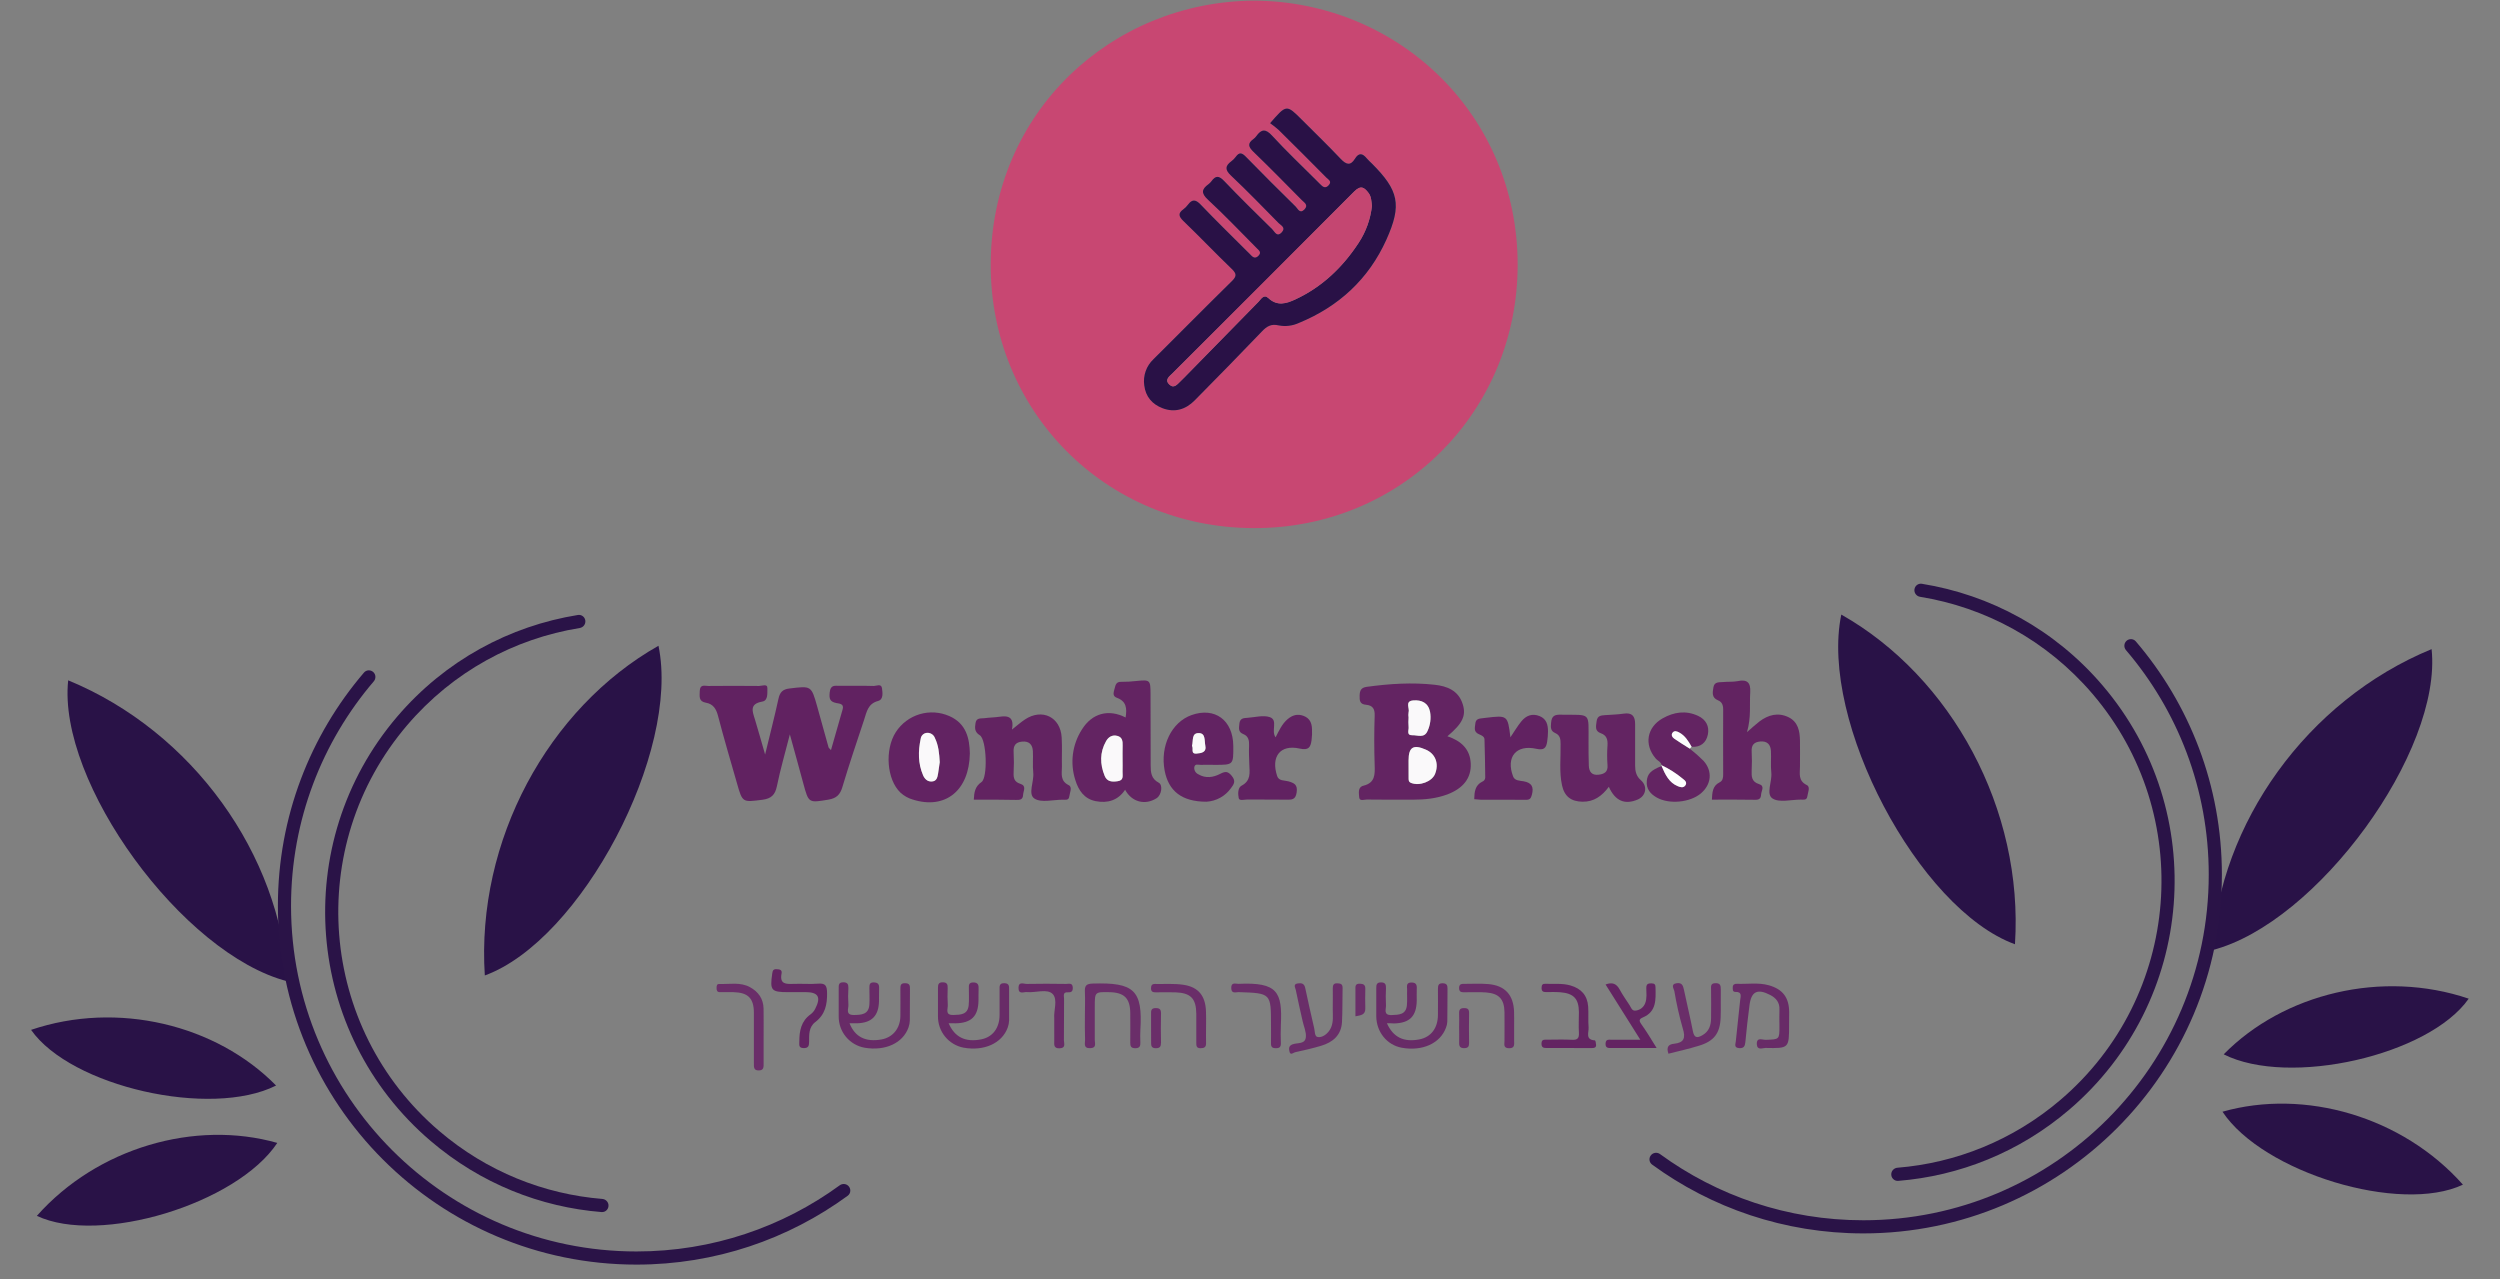 <svg width="555" height="284" viewBox="0 0 555 284" fill="none" xmlns="http://www.w3.org/2000/svg">
<rect x="0" y="0" width="555" height="284" fill="#808080" stroke="none"/>
<g clip-path="url(#clip0)">
<path d="M278.441 0.141C310.523 0.335 336.863 25.5 336.918 58.682C336.978 91.198 311.258 117.356 278.285 117.241C245.238 117.131 219.817 91.06 219.936 58.641C220.051 24.745 246.942 0.302 278.441 0.141ZM281.96 27.344C282.646 27.818 283.303 28.332 283.927 28.885C287.461 32.381 290.984 35.9 294.494 39.442C294.926 39.874 295.771 40.251 294.999 41.102C294.227 41.953 293.667 41.461 293.097 40.867C292.775 40.536 292.445 40.214 292.123 39.892C288.879 36.64 285.535 33.485 282.429 30.104C280.982 28.526 280.049 28.632 278.919 30.215C278.739 30.464 278.52 30.683 278.271 30.863C276.893 31.838 277.178 32.629 278.299 33.71C281.933 37.215 285.47 40.826 289.022 44.419C289.564 44.961 290.552 45.486 289.624 46.465C288.599 47.546 288.153 46.332 287.657 45.844C283.95 42.192 280.251 38.526 276.631 34.805C275.749 33.885 275.147 33.692 274.357 34.805C274.085 35.178 273.758 35.506 273.387 35.78C271.977 36.824 271.931 37.68 273.305 38.977C276.916 42.39 280.38 45.969 283.872 49.515C284.386 50.035 285.516 50.499 284.597 51.53C283.504 52.753 283.003 51.41 282.461 50.881C278.859 47.339 275.253 43.802 271.765 40.145C270.626 38.954 269.877 38.936 268.963 40.219C268.78 40.466 268.562 40.685 268.315 40.867C266.781 41.985 266.611 42.873 268.2 44.34C271.963 47.818 275.496 51.548 279.112 55.182C279.53 55.6 280.104 55.987 279.466 56.695C278.827 57.404 278.312 57.275 277.747 56.649C277.439 56.309 277.099 56.001 276.773 55.674C273.364 52.266 269.909 48.903 266.578 45.412C265.444 44.225 264.667 44.179 263.721 45.463C263.447 45.834 263.119 46.161 262.747 46.433C261.525 47.316 261.649 48.006 262.724 49.046C266.362 52.546 269.85 56.208 273.488 59.713C274.582 60.766 274.563 61.346 273.488 62.403C267.649 68.139 261.897 73.967 256.089 79.735C255.309 80.466 254.716 81.374 254.36 82.383C254.004 83.392 253.896 84.472 254.045 85.531C254.344 88.056 255.809 89.74 258.111 90.618C260.831 91.648 263.247 90.894 265.232 88.889C270.237 83.832 275.203 78.74 280.132 73.613C281.221 72.477 282.204 71.842 283.89 72.233C285.408 72.524 286.979 72.332 288.383 71.686C297.255 68.052 303.857 61.93 307.799 53.209C311.314 45.435 310.556 42.247 304.583 36.291C304.206 35.914 303.793 35.559 303.453 35.15C302.534 34.019 301.693 33.798 300.811 35.237C299.8 36.898 298.845 36.525 297.641 35.237C294.857 32.289 291.935 29.469 289.068 26.599C285.594 23.154 285.594 23.154 281.96 27.344Z" fill="#C84772"/>
<path d="M169.854 167.503C170.961 162.944 171.962 159.058 172.817 155.139C173.134 153.676 173.736 153.014 175.302 152.839C180.104 152.264 180.104 152.181 181.427 156.877C182.277 159.89 183.094 162.908 183.94 165.92C183.967 166.031 184.105 166.114 184.477 166.523C185.396 163.34 186.251 160.387 187.078 157.425C187.413 156.21 186.297 156.206 185.699 156.082C184.248 155.783 184.036 155.162 184.197 153.685C184.385 151.979 185.341 152.255 186.37 152.255C188.893 152.255 191.424 152.209 193.937 152.287C194.571 152.287 195.669 151.689 195.807 152.807C195.926 153.782 196.175 155.29 194.916 155.622C192.674 156.215 192.407 158.046 191.851 159.729C190.193 164.725 188.507 169.711 187 174.752C186.499 176.44 185.672 177.217 183.949 177.512C179.506 178.257 179.525 178.321 178.335 173.929C177.416 170.47 176.437 167.029 175.348 163.032C174.292 167.172 173.235 170.819 172.472 174.531C172.073 176.477 171.209 177.291 169.256 177.549C164.836 178.11 164.841 178.211 163.624 173.942C162.195 168.947 160.715 163.966 159.406 158.938C158.992 157.356 158.326 156.284 156.7 155.999C155.073 155.714 155.322 154.619 155.345 153.405C155.4 151.813 156.489 152.296 157.283 152.287C161.028 152.255 164.777 152.241 168.521 152.287C169.155 152.287 170.386 151.721 170.359 152.77C170.331 153.819 170.566 155.53 169.229 155.75C166.334 156.27 167.028 157.894 167.593 159.702C168.314 162.07 168.976 164.476 169.854 167.503Z" fill="#612261"/>
<path d="M321.325 163.45C324.426 164.494 326.379 166.339 326.507 169.554C326.636 172.769 324.803 175.019 321.348 176.348C318.895 177.268 316.322 177.53 313.712 177.526C310.28 177.526 306.844 177.549 303.412 177.498C302.828 177.498 301.79 177.958 301.735 176.955C301.684 176.081 301.386 174.743 302.681 174.425C305.277 173.791 305.245 171.964 305.176 169.862C305.056 166.21 305.052 162.549 305.176 158.897C305.24 157.351 304.716 156.597 303.283 156.463C301.905 156.344 301.804 155.589 301.836 154.43C301.868 153.271 302.171 152.646 303.435 152.475C308.442 151.79 313.469 151.459 318.49 152.015C321.247 152.314 323.76 153.294 324.711 156.284C325.547 158.86 324.702 160.603 321.325 163.45ZM312.706 169.977C312.706 170.897 312.706 171.817 312.706 172.737C312.706 173.197 312.683 173.597 313.262 173.827C315.1 174.559 317.902 173.538 318.582 171.817C319.501 169.517 318.665 167.379 316.547 166.44C313.758 165.212 312.697 165.87 312.697 168.837C312.701 169.214 312.701 169.596 312.706 169.977ZM312.706 159.297C312.653 159.978 312.653 160.662 312.706 161.344C312.812 162.038 312.136 163.271 313.556 163.225C314.714 163.188 316.198 163.961 316.924 162.254C317.532 160.936 317.725 159.463 317.475 158.032C317.08 156.026 315.596 155.346 313.754 155.493C311.806 155.649 313.005 157.25 312.701 158.165C312.644 158.54 312.644 158.922 312.701 159.297H312.706Z" fill="#632462"/>
<path d="M380.041 177.521C380.128 175.897 380.169 174.467 381.74 173.689C382.453 173.335 382.544 172.673 382.544 171.937C382.544 167.121 382.508 162.3 382.544 157.485C382.544 156.519 382.273 155.833 381.405 155.474C379.962 154.886 380.188 153.759 380.376 152.6C380.592 151.279 381.662 151.5 382.521 151.413C383.583 151.307 384.681 151.413 385.738 151.215C387.865 150.755 388.692 151.514 388.549 153.704C388.375 156.436 388.797 159.2 387.833 162.53C389.078 161.459 389.804 160.769 390.589 160.171C392.546 158.69 394.724 158.105 397.021 159.205C399.171 160.24 399.562 162.296 399.594 164.439C399.622 166.353 399.594 168.266 399.594 170.175C399.594 171.702 399.135 173.312 401.106 174.283C401.965 174.706 401.335 175.962 401.221 176.831C401.106 177.7 400.338 177.512 399.769 177.512C397.632 177.512 395 178.243 393.497 177.259C391.995 176.274 393.442 173.519 393.231 171.541C393.056 169.95 393.231 168.322 393.148 166.725C393.07 165.304 392.34 164.472 390.773 164.61C389.363 164.738 388.774 165.437 388.871 166.873C388.943 168.252 388.943 169.633 388.871 171.012C388.816 172.392 388.843 173.556 390.502 174.067C391.88 174.49 390.998 175.566 390.961 176.394C390.925 177.222 390.575 177.567 389.689 177.553C386.505 177.489 383.303 177.521 380.041 177.521Z" fill="#622361"/>
<path d="M249.883 159.283C250.223 157.241 250.048 155.663 247.93 154.904C246.823 154.508 247.282 153.556 247.471 152.747C247.659 151.937 247.88 151.335 248.913 151.367C250.059 151.374 251.203 151.309 252.341 151.174C255.313 150.879 255.41 150.962 255.419 154.053C255.419 159.329 255.46 164.605 255.451 169.881C255.451 171.463 255.548 172.871 257.234 173.758C258.221 174.278 257.849 176.518 256.774 177.194C254.234 178.832 251.261 178.073 249.772 175.327C248.183 177.719 245.853 178.367 243.244 177.857C240.74 177.369 239.431 175.497 238.723 173.165C238.122 171.304 237.942 169.333 238.194 167.393C238.447 165.454 239.127 163.595 240.184 161.951C242.454 158.303 246.125 157.356 249.883 159.283ZM249.212 168.533C249.212 167.539 249.189 166.541 249.212 165.548C249.235 164.554 249.212 163.671 248.045 163.368C246.878 163.064 246.065 163.607 245.541 164.527C244.117 167.029 244.163 169.646 245.229 172.254C245.771 173.574 246.91 173.611 248.128 173.427C249.538 173.216 249.157 172.144 249.198 171.293C249.24 170.442 249.212 169.453 249.212 168.533Z" fill="#632462"/>
<path d="M216.183 177.521C216.266 175.87 216.459 174.595 217.892 173.616C219.326 172.636 219.036 164.172 217.525 163.234C216.339 162.498 216.39 161.638 216.564 160.529C216.762 159.269 217.75 159.545 218.512 159.439C219.647 159.283 220.81 159.278 221.931 159.113C223.888 158.823 225.183 159.219 224.651 161.969C225.776 161.081 226.599 160.35 227.508 159.743C231.322 157.181 235.456 159.159 235.695 163.759C235.819 165.893 235.695 168.041 235.746 170.198C235.746 171.725 235.286 173.34 237.262 174.31C238.117 174.733 237.487 175.994 237.372 176.859C237.257 177.723 236.486 177.535 235.916 177.535C233.775 177.535 231.133 178.266 229.64 177.277C228.147 176.288 229.589 173.533 229.383 171.546C229.213 169.954 229.383 168.326 229.3 166.73C229.217 165.295 228.464 164.49 226.902 164.637C225.482 164.77 224.935 165.502 225.023 166.937C225.108 168.469 225.108 170.005 225.023 171.537C224.954 172.746 225.22 173.607 226.488 173.998C227.972 174.458 227.168 175.552 227.127 176.463C227.072 177.562 226.41 177.59 225.579 177.581C222.454 177.507 219.33 177.521 216.183 177.521Z" fill="#622361"/>
<path d="M357.16 174.669C355.634 176.73 353.838 178.022 351.307 177.981C348.775 177.939 347.3 176.803 346.767 174.333C346.115 171.307 346.51 168.229 346.45 165.18C346.45 164.122 346.372 163.22 345.256 162.737C344.24 162.277 344.236 161.555 344.337 160.502C344.461 158.841 345.196 158.616 346.634 158.662C353.319 158.768 352.634 157.949 352.653 164.674C352.653 166.431 352.653 168.193 352.717 169.95C352.758 171.33 353.397 172.162 354.863 171.987C356.085 171.849 357.013 171.422 356.866 169.839C356.758 168.388 356.758 166.93 356.866 165.479C356.944 164.205 356.696 163.234 355.363 162.77C354.031 162.305 354.293 161.252 354.445 160.134C354.619 158.814 355.469 158.832 356.397 158.754C357.775 158.662 359.154 158.621 360.505 158.423C362.342 158.156 363.004 159.03 362.995 160.723C362.995 163.782 362.995 166.845 362.995 169.922C362.995 171.187 363.238 172.319 364.272 173.206C365.811 174.54 365.439 176.684 363.578 177.493C360.73 178.708 358.584 177.847 357.16 174.669Z" fill="#632462"/>
<path d="M215.306 167.273C215.163 175.589 209.792 179.756 202.657 177.507C201.631 177.213 200.688 176.684 199.901 175.962C196.864 173.073 196.354 166.445 198.876 162.521C200.11 160.613 201.981 159.208 204.156 158.556C206.331 157.905 208.666 158.05 210.743 158.966C214.561 160.631 215.241 164.002 215.306 167.273ZM208.621 169.209C208.515 167.222 208.327 165.479 207.569 163.851C207.44 163.485 207.195 163.173 206.871 162.962C206.547 162.75 206.162 162.652 205.777 162.682C205.429 162.71 205.101 162.857 204.85 163.1C204.598 163.342 204.439 163.664 204.399 164.011C203.82 166.771 203.801 169.481 204.931 172.102C205.276 172.903 205.887 173.547 206.852 173.482C207.941 173.432 208.12 172.562 208.267 171.698C208.414 170.833 208.52 169.899 208.621 169.209Z" fill="#622362"/>
<path d="M267.819 177.981C262.306 177.981 259.407 175.561 258.552 171.081C257.519 165.626 260.064 160.336 264.525 158.745C269.703 156.905 273.755 159.886 273.792 165.621C273.819 169.798 273.819 169.798 269.772 169.798C268.706 169.798 267.631 169.757 266.556 169.798C266.032 169.826 265.233 169.43 265.122 170.41C265.107 170.721 265.187 171.03 265.351 171.296C265.515 171.561 265.756 171.77 266.041 171.895C267.654 172.871 269.377 172.572 270.865 171.803C272.041 171.196 272.602 171.196 273.466 172.263C274.385 173.4 273.962 174.071 273.259 174.991C272.633 175.865 271.819 176.587 270.878 177.104C269.937 177.622 268.891 177.921 267.819 177.981ZM264.603 165.598C264.998 166.104 264.208 167.438 265.651 167.291C266.625 167.199 267.893 167.07 267.557 165.474C267.337 164.43 267.658 162.802 266.179 162.747C264.456 162.678 264.943 164.416 264.626 165.598H264.603Z" fill="#622362"/>
<path d="M375.125 166.201C376.204 167.04 377.229 167.947 378.194 168.915C380.243 171.215 379.935 174.186 377.56 176.164C375.185 178.142 370.586 178.62 367.815 177.061C366.4 176.265 365.426 175.152 365.587 173.381C365.73 171.771 366.506 170.985 368.927 170.037C368.849 169.168 368.008 168.915 367.549 168.367C364.953 165.313 365.587 161.468 369.106 159.472C371.629 158.055 374.28 157.659 376.986 158.929C378.713 159.738 379.517 161.229 379.145 163.069C378.773 164.908 377.519 165.916 375.543 165.801C374.826 164.545 374.091 163.308 372.754 162.604C372.295 162.356 371.698 162.144 371.312 162.664C370.926 163.184 371.284 163.717 371.716 164.016C372.828 164.78 373.986 165.474 375.125 166.201ZM368.776 169.839C369.727 172.112 370.572 173.749 372.451 174.531C373.016 174.761 373.673 174.991 374.114 174.388C374.62 173.712 374.022 173.239 373.572 172.889C372.113 171.668 370.5 170.643 368.776 169.839Z" fill="#632462"/>
<path d="M283.178 163.685C283.959 162.176 284.607 160.723 285.834 159.669C286.909 158.749 288.062 158.409 289.426 158.938C290.791 159.467 291.218 160.534 291.264 161.827C291.309 162.667 291.275 163.509 291.163 164.343C290.947 165.851 290.557 166.643 288.526 166.183C284.207 165.212 282.094 167.963 283.532 172.291C283.913 173.423 285.14 173.211 286.022 173.455C287.276 173.832 288.108 174.154 287.86 175.902C287.616 177.576 286.785 177.544 285.563 177.526C282.659 177.48 279.755 177.526 276.833 177.498C276.19 177.498 275.133 177.848 274.996 177.185C274.812 176.297 274.77 174.885 275.616 174.425C277.757 173.303 277.417 171.509 277.348 169.701C277.302 168.321 277.233 166.942 277.293 165.562C277.343 164.398 277.182 163.432 275.974 162.949C274.839 162.489 275.055 161.643 275.143 160.649C275.271 159.426 276.089 159.412 276.921 159.357C278.593 159.242 280.421 158.713 281.901 159.205C283.789 159.881 282.121 162.181 283.178 163.685Z" fill="#612261"/>
<path d="M327.279 177.42C327.321 175.801 327.449 174.32 329.085 173.515C329.266 173.449 329.424 173.331 329.537 173.175C329.651 173.019 329.716 172.833 329.724 172.641C329.682 169.816 329.659 166.988 329.558 164.159C329.558 163.464 328.786 163.211 328.267 162.967C327.114 162.429 327.431 161.587 327.518 160.668C327.619 159.582 328.341 159.531 329.112 159.444L329.797 159.361C334.704 158.777 334.704 158.777 335.31 163.68C336.179 162.402 336.872 161.201 337.741 160.143C338.788 158.86 340.148 158.303 341.816 158.984C343.346 159.619 343.654 160.93 343.654 162.369C343.65 163.132 343.588 163.893 343.47 164.646C343.258 166.026 342.799 166.62 341.058 166.233C336.569 165.24 334.272 168.073 335.912 172.378C336.275 173.335 337.382 173.298 338.209 173.441C340.006 173.754 340.562 174.655 340.075 176.445C339.854 177.263 339.615 177.567 338.765 177.558C335.407 177.512 332.044 177.558 328.681 177.535C328.221 177.516 327.766 177.457 327.279 177.42Z" fill="#612261"/>
<path d="M307.896 227.157C309.274 230.28 311.64 231.411 315.086 230.749C317.682 230.248 319.221 228.238 319.221 225.271C319.221 223.362 319.253 221.448 319.221 219.535C319.221 218.712 319.368 218.247 320.337 218.288C321.164 218.325 321.357 218.721 321.348 219.448C321.316 221.895 321.348 224.342 321.302 226.807C321.279 227.267 321.18 227.719 321.008 228.146C319.736 231.623 315.794 233.417 311.236 232.607C307.928 232.019 305.567 229.13 305.53 225.602C305.53 223.537 305.53 221.462 305.53 219.406C305.53 218.638 305.594 218.077 306.605 218.091C307.616 218.104 307.698 218.656 307.685 219.429C307.622 220.655 307.622 221.883 307.685 223.109C307.758 223.987 306.991 225.409 308.953 225.344C310.565 225.285 312.132 225.262 312.334 223.164C312.444 222.028 312.334 220.864 312.38 219.728C312.38 219.034 312.072 218.109 313.363 218.114C314.654 218.118 314.544 218.978 314.516 219.848C314.489 220.607 314.516 221.37 314.516 222.148C314.452 225.62 312.95 227.12 309.463 227.207C309.012 227.166 308.557 227.157 307.896 227.157Z" fill="#682B67"/>
<path d="M210.596 227.157C211.937 230.271 214.317 231.407 217.772 230.749C220.368 230.257 221.907 228.238 221.907 225.28C221.907 223.44 221.907 221.6 221.907 219.76C221.907 218.983 221.779 218.219 223.005 218.27C224.044 218.311 224.025 218.928 224.021 219.65C224.021 221.95 224.021 224.25 224.021 226.549C224.003 227.085 223.899 227.615 223.713 228.118C222.449 231.6 218.507 233.394 213.945 232.589C212.322 232.284 210.858 231.415 209.812 230.135C208.766 228.855 208.206 227.246 208.23 225.593C208.23 223.527 208.23 221.453 208.23 219.397C208.23 218.643 208.271 218.058 209.296 218.072C210.32 218.086 210.398 218.624 210.384 219.401C210.325 220.628 210.333 221.856 210.407 223.081C210.481 223.96 209.691 225.381 211.657 225.326C213.27 225.275 214.846 225.257 215.048 223.159C215.167 221.95 215.08 220.717 215.089 219.48C215.089 218.794 214.983 218.1 216.072 218.1C217.161 218.1 217.294 218.725 217.248 219.599C217.203 220.473 217.248 221.274 217.225 222.115C217.166 225.593 215.668 227.097 212.172 227.175C211.717 227.166 211.262 227.157 210.596 227.157Z" fill="#682B67"/>
<path d="M188.594 227.157C189.803 230.225 192.187 231.388 195.688 230.758C198.219 230.298 199.855 228.297 199.887 225.556C199.915 223.569 199.887 221.582 199.887 219.576C199.887 218.817 199.887 218.247 200.944 218.27C202.001 218.293 202.014 218.84 202.01 219.608C201.982 221.908 202.01 224.208 201.982 226.508C201.969 227.044 201.872 227.575 201.693 228.081C200.461 231.568 196.552 233.371 191.953 232.598C190.327 232.307 188.856 231.449 187.801 230.176C186.747 228.903 186.176 227.297 186.191 225.643C186.191 223.578 186.191 221.504 186.191 219.447C186.191 218.739 186.136 218.068 187.202 218.068C188.158 218.068 188.36 218.527 188.342 219.351C188.263 220.576 188.263 221.805 188.342 223.031C188.433 223.891 187.574 225.33 189.545 225.33C191.259 225.307 192.872 225.229 193.005 222.985C193.074 221.766 193.005 220.538 193.005 219.305C193.005 218.652 193.037 218.091 193.924 218.095C194.81 218.1 195.192 218.431 195.164 219.314C195.127 220.303 195.164 221.297 195.137 222.29C195.063 225.51 193.529 227.055 190.363 227.166C189.835 227.175 189.251 227.157 188.594 227.157Z" fill="#682B67"/>
<path d="M397.177 227.483C397.177 232.731 397.177 232.754 391.949 232.644C391.269 232.644 390.111 233.251 390.015 231.83C389.927 230.165 391.274 230.869 392 230.841C395.032 230.735 395.036 230.781 395.036 227.837C395.036 226.614 394.981 225.386 395.036 224.158C395.119 222.552 394.288 221.559 392.983 220.883C390.157 219.42 388.788 220.082 388.388 223.155C388.021 225.882 387.736 228.615 387.469 231.347C387.378 232.212 387.171 232.759 386.091 232.681C384.874 232.593 385.292 231.761 385.347 231.195C385.646 228.155 386.008 225.119 386.312 222.083C386.394 221.255 386.849 220.151 385.237 220.202C384.584 220.202 384.676 219.581 384.672 219.162C384.672 218.583 385.071 218.38 385.59 218.403C387.947 218.5 390.336 218.077 392.661 218.725C395.804 219.608 397.177 221.485 397.196 224.705C397.177 225.648 397.177 226.563 397.177 227.483Z" fill="#682B67"/>
<path d="M370.397 233.923C369.878 232.437 370.397 231.834 371.652 231.71C373.885 231.489 374.234 230.39 373.577 228.311C372.797 225.589 372.173 222.825 371.707 220.032C371.601 219.484 370.788 218.495 372.217 218.274C373.365 218.1 373.632 218.767 373.829 219.691C374.468 222.755 375.208 225.795 375.814 228.891C376.113 230.418 376.733 230.514 377.951 229.811C379.407 228.969 379.825 227.653 379.857 226.131C379.908 223.987 379.857 221.844 379.857 219.691C379.857 219.024 379.683 218.311 380.776 218.265C381.87 218.219 382.035 218.762 382.017 219.677C381.971 221.743 382.063 223.817 381.985 225.878C381.856 229.42 380.496 231.172 377.078 232.179C374.918 232.846 372.685 233.343 370.397 233.923Z" fill="#6A2E69"/>
<path d="M295.877 222.847C295.877 221.697 295.909 220.547 295.877 219.401C295.877 218.647 296.079 218.256 296.906 218.293C297.6 218.325 298.073 218.454 298.055 219.314C297.995 221.839 298.055 224.374 297.922 226.885C297.765 229.811 295.896 231.393 293.272 232.17C291.375 232.736 289.431 233.178 287.497 233.601C287.116 233.688 286.463 234.397 286.252 233.412C286.128 232.828 286.064 232.235 286.84 231.885C287.911 231.402 289.725 231.936 289.9 230.252C290.019 229.102 289.44 227.879 289.183 226.687C288.669 224.388 288.126 222.088 287.658 219.751C287.557 219.263 287.015 218.481 288.085 218.321C288.898 218.196 289.546 218.288 289.762 219.342C290.378 222.331 291.081 225.321 291.756 228.284C291.921 228.997 291.82 230.123 292.56 230.229C293.506 230.353 294.457 229.696 295.069 228.849C295.882 227.75 295.932 226.439 295.891 225.119C295.859 224.378 295.877 223.61 295.877 222.847Z" fill="#6A2E69"/>
<path d="M240.849 225.505C240.849 223.744 240.923 221.982 240.849 220.229C240.776 218.909 241.065 218.39 242.568 218.353C251.756 218.058 253.709 219.811 253.162 228.661C253.116 229.58 253.116 230.501 253.162 231.421C253.19 232.225 253.011 232.699 252.05 232.704C251.09 232.708 250.906 232.276 250.92 231.453C250.952 229.314 250.92 227.17 250.92 225.013C250.92 221.637 249.615 220.317 246.257 220.262C243.041 220.202 243.041 220.202 243.041 223.523C243.041 225.97 243.041 228.417 243.041 230.882C243.041 231.609 243.5 232.653 242.035 232.695C240.422 232.745 240.914 231.586 240.886 230.786C240.813 229.019 240.849 227.262 240.849 225.505Z" fill="#6A2E69"/>
<path d="M367.774 232.662H357.758C357.041 232.662 356.38 232.718 356.435 231.641C356.485 230.662 357.138 230.823 357.717 230.818C359.701 230.818 361.682 230.818 364.149 230.818C361.479 226.568 358.976 222.589 356.435 218.555C357.923 217.994 358.856 218.366 359.554 219.654C360.207 220.855 360.997 221.986 361.751 223.132C362.109 223.67 362.274 224.512 363.193 224.342C363.649 224.279 364.079 224.094 364.438 223.806C364.797 223.519 365.072 223.14 365.233 222.709C365.665 221.591 365.481 220.441 365.477 219.309C365.477 218.449 365.881 218.297 366.607 218.302C367.333 218.307 367.526 218.578 367.526 219.259C367.572 221.89 367.778 224.581 364.723 225.869C363.873 226.232 363.832 226.582 364.346 227.331C365.518 228.955 366.524 230.648 367.774 232.662Z" fill="#632462"/>
<path d="M348.109 232.662C346.501 232.662 344.893 232.662 343.29 232.662C342.527 232.662 342.187 232.446 342.215 231.623C342.242 230.8 342.707 230.804 343.276 230.809C345.188 230.809 347.103 230.731 349.01 230.832C350.26 230.901 350.586 230.432 350.517 229.263C350.43 227.736 350.517 226.204 350.517 224.664C350.494 221.747 349.368 220.524 346.419 220.285C345.353 220.202 344.278 220.229 343.203 220.243C342.56 220.243 342.233 220.055 342.229 219.323C342.224 218.592 342.491 218.353 343.148 218.403C344.985 218.486 346.796 218.247 348.615 218.762C351.045 219.457 352.401 220.979 352.575 223.477C352.681 224.999 352.538 226.545 352.667 228.077C352.759 229.162 351.84 230.836 354.078 230.965C354.188 230.965 354.326 231.632 354.335 231.986C354.335 232.621 353.875 232.667 353.384 232.667L348.109 232.662Z" fill="#632462"/>
<path d="M176.543 220.257H174.939C171.204 220.257 170.892 219.866 171.438 216.117C171.53 215.492 171.64 215.142 172.357 215.16C173.074 215.179 173.676 215.28 173.506 216.122C173.046 218.514 174.494 218.472 176.148 218.422C177.985 218.348 179.823 218.518 181.633 218.371C183.306 218.238 183.581 218.877 183.609 220.427C183.655 223.026 183.182 225.239 180.999 226.894C179.529 228.003 179.621 229.705 179.621 231.296C179.621 232.216 179.433 232.708 178.367 232.676C177.213 232.639 177.475 231.867 177.448 231.241C177.448 228.872 177.843 226.683 179.961 225.174C180.387 224.855 180.733 224.44 180.972 223.964C182.327 221.356 181.67 220.252 178.803 220.248L176.543 220.257Z" fill="#632462"/>
<path d="M169.522 230.082C169.522 232.069 169.522 234.055 169.522 236.039C169.522 236.821 169.609 237.626 168.452 237.639C167.294 237.653 167.363 236.876 167.363 236.085C167.363 232.34 167.363 228.601 167.363 224.857C167.363 221.609 166.072 220.335 162.791 220.257C161.799 220.257 160.807 220.257 159.814 220.257C159.203 220.257 159.075 219.884 159.079 219.365C159.084 218.845 159.102 218.403 159.75 218.445C162.01 218.514 164.344 217.985 166.485 219.144C168.351 220.16 169.476 221.729 169.513 223.923C169.55 225.961 169.522 228.021 169.522 230.082Z" fill="#6A2E69"/>
<path d="M234.041 226.043C233.881 224.429 234.891 221.872 233.678 220.653C232.466 219.434 229.902 220.432 227.945 220.243C227.265 220.179 226.107 220.837 226.107 219.323C226.107 217.81 227.292 218.449 227.945 218.431C230.848 218.362 233.752 218.39 236.674 218.431C237.28 218.431 238.121 218.1 238.158 219.273C238.185 220.105 237.813 220.344 237.064 220.294C235.865 220.211 236.228 221.136 236.224 221.729C236.192 224.788 236.224 227.851 236.187 230.928C236.187 231.628 236.697 232.695 235.199 232.727C233.821 232.759 234.055 231.807 234.046 231.02C234.032 229.456 234.041 227.925 234.041 226.043Z" fill="#682B67"/>
<path d="M336.137 227.801C336.137 228.868 336.137 229.935 336.137 231.02C336.137 231.83 336.353 232.741 334.974 232.709C333.679 232.676 334.005 231.789 333.996 231.108C333.996 228.969 334.023 226.835 333.996 224.7C333.941 221.789 332.778 220.533 329.861 220.321C328.345 220.211 326.815 220.289 325.267 220.28C324.577 220.28 323.888 220.363 323.916 219.273C323.957 218.353 324.587 218.417 325.184 218.417C326.934 218.417 328.699 218.316 330.435 218.468C334.111 218.79 336.013 220.887 336.123 224.613C336.16 225.666 336.137 226.733 336.137 227.801Z" fill="#6A2E69"/>
<path d="M267.745 227.879C267.745 229.098 267.709 230.321 267.745 231.559C267.778 232.478 267.332 232.708 266.496 232.704C265.577 232.704 265.577 232.129 265.577 231.49C265.577 229.355 265.577 227.221 265.577 225.087C265.549 221.66 264.341 220.413 260.914 220.298C259.466 220.248 258.019 220.298 256.572 220.298C255.988 220.298 255.534 220.202 255.524 219.447C255.524 218.794 255.717 218.422 256.411 218.44C258.538 218.486 260.702 218.307 262.788 218.633C266.087 219.148 267.598 221.108 267.727 224.48C267.782 225.588 267.745 226.733 267.745 227.879Z" fill="#6A2E69"/>
<path d="M282.162 227.515C282.162 220.482 282.162 220.487 274.968 220.252C274.324 220.252 273.35 220.676 273.337 219.332C273.323 217.989 274.292 218.413 274.949 218.413C283.628 218.008 284.698 220.229 284.354 227.52C284.285 228.9 284.317 230.28 284.354 231.66C284.354 232.46 284.005 232.709 283.251 232.709C282.498 232.709 282.139 232.451 282.158 231.655C282.185 230.261 282.162 228.886 282.162 227.515Z" fill="#6A2E69"/>
<path d="M255.539 228.123C255.539 227.129 255.539 226.131 255.539 225.137C255.516 224.388 255.539 223.79 256.573 223.794C257.491 223.794 257.762 224.13 257.744 225.018C257.694 227.161 257.703 229.305 257.744 231.457C257.744 232.304 257.528 232.708 256.591 232.704C255.562 232.704 255.534 232.092 255.548 231.352C255.553 230.271 255.539 229.194 255.539 228.123Z" fill="#6A2E69"/>
<path d="M323.925 228.021C323.925 227.028 323.971 226.03 323.925 225.036C323.879 224.171 324.146 223.771 325.074 223.799C325.855 223.799 326.149 224.098 326.135 224.889C326.098 227.106 326.108 229.328 326.135 231.549C326.135 232.285 325.938 232.667 325.111 232.69C324.192 232.718 323.902 232.336 323.934 231.467C323.962 230.321 323.93 229.171 323.925 228.021Z" fill="#6A2E69"/>
<path d="M300.907 225.62V219.723C300.907 219.038 300.792 218.344 301.886 218.38C302.736 218.408 303.126 218.661 303.099 219.558C303.053 220.998 303.071 222.437 303.099 223.872C303.126 225.308 302.12 225.395 300.907 225.62Z" fill="#6A2E69"/>
<path d="M281.961 27.344C285.595 23.154 285.595 23.154 289.045 26.608C291.912 29.479 294.834 32.298 297.618 35.247C298.822 36.516 299.778 36.889 300.788 35.247C301.671 33.807 302.498 34.028 303.43 35.159C303.77 35.569 304.184 35.923 304.56 36.3C310.51 42.257 311.277 45.444 307.776 53.218C303.834 61.957 297.209 68.061 288.361 71.695C286.956 72.341 285.386 72.533 283.867 72.242C282.181 71.833 281.198 72.468 280.109 73.622C275.184 78.755 270.218 83.847 265.21 88.898C263.225 90.903 260.808 91.658 258.088 90.627C255.791 89.749 254.321 88.065 254.022 85.54C253.874 84.481 253.982 83.401 254.338 82.392C254.693 81.383 255.287 80.475 256.067 79.745C261.874 73.976 267.626 68.149 273.466 62.413C274.545 61.355 274.564 60.775 273.466 59.722C269.827 56.217 266.34 52.556 262.701 49.055C261.626 48.016 261.502 47.326 262.724 46.442C263.096 46.17 263.425 45.843 263.698 45.472C264.645 44.188 265.421 44.234 266.556 45.421C269.887 48.913 273.342 52.275 276.751 55.683C277.077 56.01 277.417 56.318 277.725 56.658C278.29 57.284 278.827 57.39 279.443 56.704C280.059 56.019 279.507 55.61 279.089 55.191C275.473 51.557 271.94 47.831 268.178 44.349C266.588 42.882 266.758 41.995 268.292 40.877C268.539 40.694 268.758 40.475 268.94 40.228C269.859 38.945 270.603 38.963 271.743 40.155C275.23 43.811 278.837 47.349 282.439 50.89C282.981 51.419 283.481 52.762 284.575 51.539C285.494 50.509 284.364 50.044 283.849 49.524C280.362 45.978 276.898 42.399 273.282 38.986C271.904 37.689 271.954 36.834 273.365 35.789C273.735 35.516 274.062 35.187 274.334 34.814C275.124 33.715 275.712 33.894 276.608 34.814C280.233 38.549 283.932 42.215 287.635 45.854C288.131 46.341 288.554 47.556 289.601 46.475C290.52 45.495 289.541 44.971 288.999 44.428C285.448 40.835 281.91 37.224 278.276 33.719C277.155 32.639 276.87 31.848 278.248 30.872C278.497 30.692 278.716 30.473 278.896 30.224C280.026 28.641 280.959 28.536 282.406 30.113C285.512 33.494 288.838 36.65 292.1 39.902C292.422 40.224 292.753 40.546 293.074 40.877C293.644 41.47 294.214 41.949 294.977 41.111C295.739 40.274 294.903 39.883 294.471 39.451C290.976 35.915 287.454 32.396 283.904 28.894C283.288 28.339 282.639 27.822 281.961 27.344ZM304.57 45.743C304.446 44.754 304.459 43.715 303.839 42.891C302.92 41.682 302.158 40.996 300.623 42.528C287.229 56.027 273.777 69.483 260.266 82.895C259.6 83.562 258.479 84.275 259.554 85.333C260.629 86.391 261.327 85.333 262.044 84.662C262.38 84.349 262.697 84.018 263.018 83.691C268.467 78.125 273.919 72.561 279.374 66.999C279.958 66.41 280.541 65.205 281.584 66.184C283.532 68.024 285.563 67.399 287.529 66.483C293.502 63.724 298.096 59.308 301.657 53.843C303.251 51.404 304.249 48.623 304.57 45.725V45.743Z" fill="#291146"/>
<path d="M312.701 169.977V168.818C312.701 165.851 313.762 165.194 316.551 166.422C318.669 167.342 319.491 169.522 318.586 171.799C317.906 173.519 315.122 174.559 313.266 173.809C312.687 173.579 312.714 173.16 312.71 172.719C312.696 171.817 312.705 170.897 312.701 169.977Z" fill="#FAF9FA"/>
<path d="M312.701 159.297C312.643 158.922 312.643 158.54 312.701 158.165C313.004 157.245 311.782 155.649 313.753 155.493C315.591 155.346 317.079 156.026 317.475 158.032C317.724 159.463 317.532 160.936 316.923 162.254C316.197 163.961 314.713 163.174 313.556 163.225C312.136 163.271 312.811 162.038 312.706 161.344C312.651 160.663 312.65 159.978 312.701 159.297Z" fill="#FAF9FA"/>
<path d="M249.211 168.533C249.211 169.453 249.243 170.373 249.211 171.293C249.179 172.213 249.551 173.216 248.141 173.427C246.923 173.611 245.784 173.574 245.242 172.254C244.176 169.646 244.13 167.029 245.554 164.527C246.078 163.607 246.932 163.069 248.058 163.368C249.184 163.667 249.253 164.582 249.225 165.548C249.197 166.514 249.211 167.54 249.211 168.533Z" fill="#FAF9FA"/>
<path d="M208.621 169.209C208.52 169.899 208.409 170.81 208.258 171.711C208.106 172.613 207.931 173.446 206.843 173.496C205.878 173.547 205.267 172.903 204.922 172.116C203.792 169.494 203.81 166.767 204.389 164.025C204.43 163.678 204.589 163.356 204.841 163.113C205.092 162.871 205.42 162.723 205.768 162.696C206.153 162.666 206.538 162.764 206.862 162.975C207.186 163.187 207.431 163.499 207.559 163.864C208.35 165.479 208.515 167.222 208.621 169.209Z" fill="#FAF9FA"/>
<path d="M264.625 165.598C264.943 164.416 264.455 162.678 266.201 162.747C267.681 162.802 267.359 164.43 267.58 165.474C267.915 167.07 266.661 167.199 265.673 167.291C264.23 167.438 265.021 166.104 264.625 165.598Z" fill="#FAF9FA"/>
<path d="M368.775 169.839C370.505 170.641 372.122 171.667 373.586 172.889C374.045 173.238 374.633 173.712 374.128 174.388C373.668 174.977 373.03 174.761 372.465 174.531C370.572 173.749 369.726 172.112 368.775 169.839Z" fill="#FEFEFE"/>
<path d="M375.124 166.201C373.985 165.474 372.827 164.78 371.715 164.007C371.283 163.708 370.902 163.188 371.311 162.655C371.72 162.121 372.276 162.346 372.753 162.595C374.09 163.299 374.826 164.536 375.542 165.792L375.124 166.201Z" fill="#FEFEFE"/>
<path d="M304.569 45.725C304.252 48.621 303.259 51.403 301.67 53.843C298.105 59.308 293.519 63.71 287.542 66.483C285.576 67.403 283.545 68.015 281.597 66.184C280.554 65.205 279.971 66.41 279.387 66.999C273.92 72.552 268.468 78.116 263.031 83.691C262.71 84.018 262.393 84.349 262.057 84.662C261.341 85.329 260.596 86.345 259.567 85.333C258.538 84.321 259.613 83.562 260.279 82.895C273.756 69.436 287.21 55.975 300.641 42.51C302.157 40.978 302.938 41.663 303.857 42.873C304.459 43.706 304.445 44.736 304.569 45.725Z" fill="#C44671"/>
</g>
<path d="M491.076 210.942C492.744 182.879 512.069 155.531 539.813 144.106C542.23 166.768 514.407 204.968 491.076 210.942Z" fill="#291247"/>
<path d="M408.768 136.435C433.221 150.275 449.269 179.669 447.322 209.626C425.92 201.832 403.869 160.029 408.768 136.435Z" fill="#291247"/>
<path d="M493.661 234.063C506.943 220.535 528.886 215.204 548.054 221.704C539.242 234.298 508.17 241.377 493.661 234.063Z" fill="#291247"/>
<path d="M493.391 246.801C511.623 241.622 533.327 247.854 546.769 262.993C532.884 269.574 502.382 260.34 493.391 246.801Z" fill="#291247"/>
<path fill-rule="evenodd" clip-rule="evenodd" d="M366.667 256.296C365.982 256.908 366.023 257.993 366.764 258.535C379.917 268.145 396.125 273.816 413.657 273.816C457.62 273.816 493.259 238.155 493.259 194.164C493.259 174.397 486.064 156.312 474.15 142.388C473.617 141.765 472.672 141.722 472.073 142.282C471.494 142.823 471.453 143.724 471.967 144.326C483.423 157.734 490.341 175.14 490.341 194.164C490.341 236.545 456.007 270.898 413.657 270.898C396.789 270.898 381.192 265.447 368.53 256.21C367.965 255.798 367.188 255.83 366.667 256.296Z" fill="#2A1347"/>
<path fill-rule="evenodd" clip-rule="evenodd" d="M419.871 260.515C419.748 261.426 420.484 262.226 421.401 262.153C434.922 261.064 448.238 255.856 459.344 246.37C487.393 222.413 490.724 180.241 466.784 152.178C456.083 139.633 441.744 132.031 426.652 129.599C425.843 129.468 425.097 130.049 425.004 130.864C424.915 131.651 425.469 132.364 426.251 132.491C440.659 134.828 454.346 142.094 464.565 154.073C487.459 180.911 484.273 221.239 457.45 244.15C446.847 253.206 434.138 258.185 421.231 259.237C420.535 259.294 419.965 259.822 419.871 260.515Z" fill="#2A1347"/>
<path d="M63.874 217.868C62.206 189.805 42.881 162.457 15.137 151.032C12.72 173.694 40.543 211.895 63.874 217.868Z" fill="#291247"/>
<path d="M146.183 143.361C121.729 157.202 105.681 186.596 107.628 216.552C129.03 208.759 151.082 166.956 146.183 143.361Z" fill="#291247"/>
<path d="M61.289 240.989C48.007 227.462 26.064 222.13 6.897 228.63C15.709 241.224 46.78 248.303 61.289 240.989Z" fill="#291247"/>
<path d="M61.559 253.727C43.327 248.548 21.623 254.781 8.181 269.919C22.066 276.5 52.568 267.267 61.559 253.727Z" fill="#291247"/>
<path fill-rule="evenodd" clip-rule="evenodd" d="M188.285 263.222C188.97 263.834 188.929 264.919 188.187 265.461C175.035 275.071 158.826 280.742 141.294 280.742C97.331 280.742 61.692 245.081 61.692 201.09C61.692 181.323 68.888 163.238 80.801 149.315C81.335 148.691 82.279 148.648 82.879 149.208C83.457 149.749 83.498 150.651 82.984 151.252C71.528 164.66 64.611 182.066 64.611 201.09C64.611 243.471 98.945 277.824 141.294 277.824C158.163 277.824 173.759 272.374 186.421 263.137C186.986 262.725 187.763 262.756 188.285 263.222Z" fill="#2A1347"/>
<path fill-rule="evenodd" clip-rule="evenodd" d="M135.079 267.441C135.203 268.353 134.467 269.153 133.55 269.079C120.029 267.991 106.712 262.783 95.606 253.296C67.558 229.339 64.227 187.168 88.166 159.104C98.867 146.559 113.207 138.957 128.298 136.525C129.108 136.395 129.854 136.975 129.946 137.791C130.036 138.578 129.481 139.291 128.7 139.417C114.291 141.754 100.604 149.021 90.385 161C67.492 187.837 70.677 228.166 97.5 251.076C108.103 260.132 120.812 265.111 133.72 266.164C134.416 266.221 134.985 266.749 135.079 267.441Z" fill="#2A1347"/>
<defs>
<clipPath id="clip0">
<rect width="255.245" height="248.481" fill="white" transform="translate(150.779 0.141)"/>
</clipPath>
</defs>
</svg>
